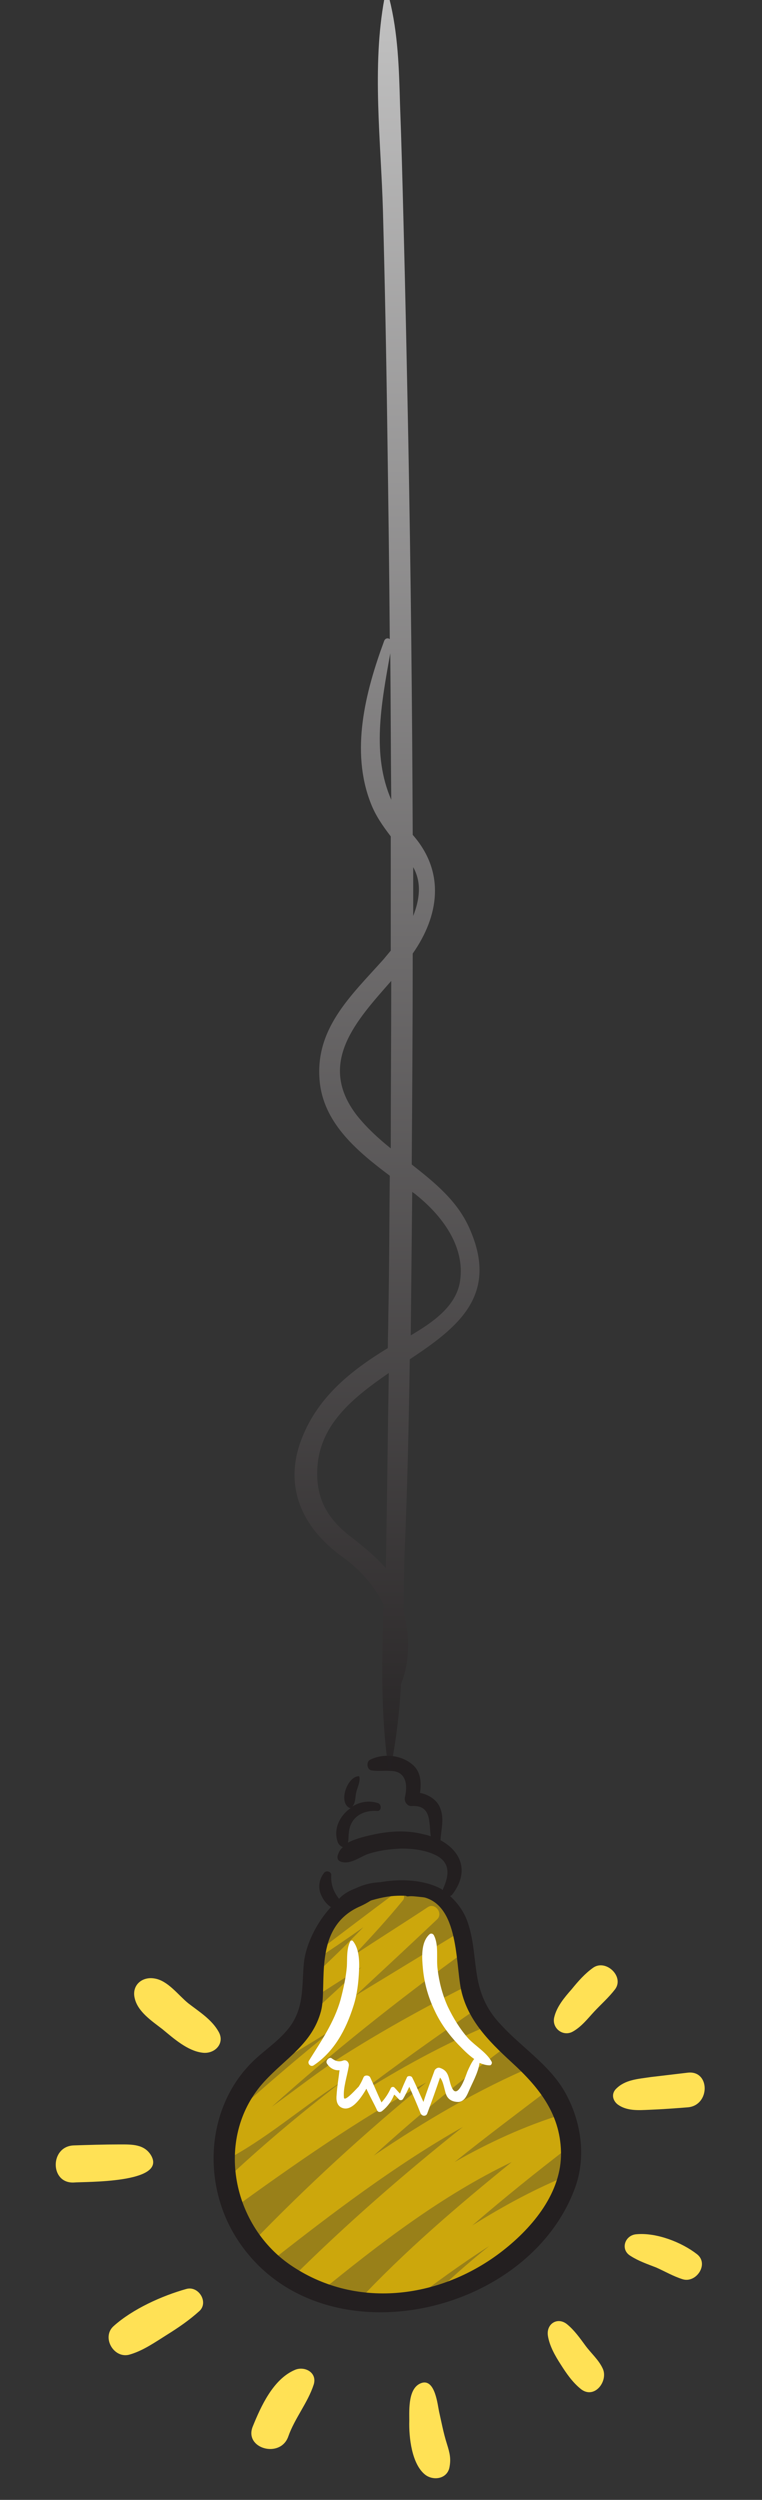 <?xml version="1.0" encoding="utf-8"?>
<!-- Generator: Adobe Illustrator 21.0.0, SVG Export Plug-In . SVG Version: 6.00 Build 0)  -->
<svg version="1.1" id="Layer_1" xmlns="http://www.w3.org/2000/svg" xmlns:xlink="http://www.w3.org/1999/xlink" x="0px" y="0px"
	 viewBox="0 0 156.2 512" style="enable-background:new 0 0 156.2 512;" xml:space="preserve">
<rect x="0" y="0" width="156.2" height="512" fill="#333333" stroke="none"/>
<style type="text/css">
	.st0{fill:#FFE155;}
	.st1{opacity:0.5;fill:#FFCE00;}
	.st2{fill:#231F20;}
	.st3{fill:#FFFFFF;}
	.st4{opacity:0.7;fill:url(#SVGID_1_);}
</style>
<g>
	<g>
		<g>
			<animate  accumulate="none" additive="replace" attributeName="opacity" attributeType="XML" calcMode="linear" dur="1s" fill="remove" from="0" repeatCount="indefinite" restart="always" to="1">
					</animate>

			<path class="st0" d="M121.6,403c-1.7,1.2-3.1,2.8-4.4,4.4c-1.5,1.7-3.1,3.6-3.6,5.8c-0.5,2.2,1.8,4,3.8,2.9
				c1.8-1,3.1-2.7,4.4-4.1c1.4-1.5,3-2.9,4.3-4.6C128,404.8,124.2,401.2,121.6,403z"/>
			<path class="st0" d="M141,424.5c-2.5,0.3-5.1,0.6-7.6,0.9c-2.6,0.4-5.3,0.5-7.2,2.5c-0.9,1-0.6,2.3,0.4,3.1
				c1.9,1.4,4.3,1.2,6.6,1.1c2.6-0.1,5.2-0.3,7.8-0.5C145.6,431.2,145.6,424,141,424.5z"/>
			<path class="st0" d="M142.9,461.7c-3.2-2.5-8.4-4.5-12.5-4.1c-2.3,0.2-3.3,3.1-1.2,4.4c1.7,1.1,3.5,1.7,5.3,2.4
				c1.8,0.8,3.5,1.8,5.4,2.4C142.7,467.7,145.4,463.7,142.9,461.7z"/>
			<path class="st0" d="M123.5,485c-0.8-1.7-2.4-3.1-3.5-4.6c-1.1-1.5-2.3-3.2-3.8-4.4c-1.9-1.5-4.2-0.1-3.9,2.3
				c0.3,2.1,1.5,4.2,2.6,5.9c1.2,1.9,2.5,3.8,4.3,5.2C122,491.4,124.8,487.5,123.5,485z"/>
			<path class="st0" d="M91.6,500.5c-0.7-2.2-1.1-4.4-1.6-6.6c-0.3-1.4-0.8-6.5-3.4-5.9c-3,0.8-2.7,5.5-2.7,7.8
				c-0.1,3.4,0.5,8.8,3.2,11c1.6,1.3,4.4,1,5-1.3C92.5,503.6,92.2,502.4,91.6,500.5z"/>
			<path class="st0" d="M60.4,485.4c-4.4,1.9-6.9,7.4-8.6,11.6c-1.8,4.5,5.7,6.6,7.3,2c1.3-3.7,4-6.9,5.2-10.6
				C65.1,485.9,62.4,484.5,60.4,485.4z"/>
			<path class="st0" d="M38.2,468.8c-5,1.4-11,4.1-14.9,7.6c-2.6,2.3,0.1,6.9,3.4,5.8c2.7-0.8,5.1-2.5,7.5-4c2.4-1.5,4.6-3,6.7-4.9
				C42.8,471.5,40.7,468.1,38.2,468.8z"/>
			<path class="st0" d="M31,441.5c-1.4-2.4-4-2.3-6.5-2.3c-3.1,0-6.3,0.1-9.4,0.2c-4.9,0.2-4.9,7.8,0,7.6
				C17.4,446.8,34.2,447.2,31,441.5z"/>
			<path class="st0" d="M44.8,416.1c-1.4-2.5-4-4.1-6.2-5.8c-2.1-1.7-4.2-4.7-7-5.1c-2.5-0.4-4.6,1.4-4,4c0.6,2.8,3.5,4.7,5.7,6.4
				c2.3,1.9,5.1,4.4,8.1,4.8C44,420.8,46.2,418.5,44.8,416.1z"/>
		</g>
		<polygon class="st1" points="79.1,386.5 88.1,387.2 94.6,394.5 97.3,409.5 107.6,422.2 116.8,434.7 116.6,448.1 102.8,463.9 
			90.3,469.7 71,470.9 57.4,465.1 48,451.5 46.5,435.9 56,420.5 63.3,415.2 64.9,401.4 70,390.2 		">
			<animate  accumulate="none" additive="replace" attributeName="opacity" attributeType="XML" calcMode="linear" dur="2s" fill="remove" from="0.2" repeatCount="indefinite" restart="always" to="1">
					</animate>
		</polygon>
		<path class="st1" d="M116.8,439.6c-0.1-1.1-0.3-2.1-0.5-3.2c-0.3-1.1-0.6-2.3-0.9-3.4c-7.8,2.4-15.2,5.8-22.2,9.8
			c6.6-5.3,13.3-10.3,20-15.4c-0.1-0.2-0.2-0.5-0.4-0.7c-0.5-0.5-1-1-1.5-1.6c-0.5-0.6-1.1-1.3-1.6-2.1c-11.8,5-22.6,11.4-33.1,18.5
			c9-8.2,18.4-15.9,28.2-23.1c-0.6-0.5-1.2-1-1.7-1.5c-0.8-0.8-1.4-1.7-1.9-2.5c-10,4.1-19.4,9.3-28.4,15
			c8.4-6.5,17.1-12.6,25.8-18.6c-0.8-1.4-1.5-2.9-2-4.5c-9,4.5-17.7,9.3-26.1,14.6c-5,3.2-9.8,7-14.8,10.6
			c12.6-11.3,25.8-21.8,39.6-31.8c0-0.6,0.2-1.1,0.6-1.4c-0.2-1.1-0.3-2.3-0.3-3.4c-7.6,4.6-15.1,9.2-22.7,13.8
			c5.6-5.2,11.2-10.4,16.7-15.6c1.3-1.2-0.4-3.5-1.9-2.5c-5,3.3-10.1,6.5-15.1,9.8c3.4-3.6,6.8-7.3,10-11.2c0.7-0.9-0.3-2.5-1.3-1.7
			c-5.9,4.4-11.7,8.8-17.5,13.2c0,0.4,0,0.8,0,1.3c3.6-2.4,7.2-4.8,10.7-7.3c-3.6,3.7-7.3,7.3-11.1,10.8c-0.2,1.6-0.5,3-0.7,4
			c0,0.3-0.1,0.5-0.2,0.8c3.9-2.5,7.7-4.9,11.6-7.4c-4.3,4-8.7,8-13,12c-0.9,2-2,3.7-3.5,5.2c0.5,0.7,1.4,1.1,2.3,0.6
			c2.9-1.7,5.8-3.5,8.7-5.3c-7.5,6-14.8,12.3-21.9,18.7c0,0.1,0,0.2-0.1,0.3c-0.4,2.6-0.6,5.5-0.9,8.3c8.5-4.3,15.9-10.9,23.8-16
			c0,0,0,0,0.1,0c-8.3,6.4-16.3,13.1-23.9,20.3c0.3,1.8,0.7,3.6,1.1,5.4c0.2,0.1,0.4,0.2,0.5,0.3c13-9.4,26.1-18.6,40.1-26.2
			c-12.6,10.3-24.5,21.2-35.8,32.9c1.4,1.2,2.7,2.4,4.1,3.6c12.5-9.8,25.4-19.6,39.2-27.4c-12.2,9.7-23.9,19.9-35,30.9
			c0.1,0.1,0.2,0.2,0.4,0.3c1.7,0.9,3.3,1.9,5.1,2.8c12.4-10.1,25.1-19.9,39.5-26.8c-11.1,9-22,18.3-31.8,28.8
			c3.4,0,6.8,0.2,10.3,0.4c5.5-4.2,11.1-8.3,16.9-12c-4.4,3.5-8.7,7.3-12.7,11.3c2.8-0.7,5.6-1.6,8.2-2.8c4-1.8,7.5-4.1,11.1-6.4
			c-0.2-0.1-0.4-0.2-0.7-0.3c1.9-1.5,3.8-2.9,5.7-4.3c1-1.5,1.9-3.1,2.7-4.7c0.8-1.5,1.5-3.1,2-4.6c0.1-0.9,0.1-1.9,0.2-2.8
			c-7,2.8-13.6,6.4-20,10.4C103.3,450.2,110,444.8,116.8,439.6z">
			<animate  accumulate="none" additive="replace" attributeName="opacity" attributeType="XML" calcMode="linear" dur="1s" fill="remove" from="0.2" repeatCount="indefinite" restart="always" to="1">
					</animate>
		</path>
	</g>
	<g>
		<path class="st2" d="M48,457.6c15.8,26.5,59.7,17.7,69.8-9.3c2.5-6.6,1.3-14.1-2.1-20c-3.2-5.5-8.8-9-13-13.6
			c-2.6-2.7-4.1-5.7-4.8-9.4c-0.7-3.7-0.7-7.5-1.9-11.2c-1.5-5.1-7.5-10.4-12.8-7.2c-0.6,0.4-0.4,1.5,0.4,1.5
			c10-1.1,9.7,11.2,10.7,17.9c1,6.9,5.7,11.6,10.6,16.1c5.8,5.3,10.2,10.9,10.1,19.1c-0.2,8.2-6.3,15.2-12.5,19.9
			c-12.6,9.5-29.8,11.6-43.1,2.4c-12.1-8.4-15.4-26.4-5.2-37.5c4.4-4.8,9.8-7.7,11.6-14.4c1.4-5.3-1.9-17.2,8.1-21.5
			c2.7-1.2,7.6-4.8,4.8-4.9c-9.4-0.3-15.8,10.3-16.4,16.5c-0.4,3.9,0,7.9-1.9,11.5c-1.6,3.2-5,5.5-7.6,7.8
			C42.5,430.4,41.2,446.1,48,457.6z"/>
		<path class="st2" d="M65.6,387.5c0.5,1.6,1.8,3.3,3.5,3.6c0.3,0.1,0.5,0,0.8-0.1c1,0,1.9-0.3,3-0.7c1.9-0.7,3.7-1.3,5.7-1.7
			c3.9-0.8,7.5,0,11.3,0.3c0.6,0.1,1-0.3,1.1-0.8c0.5,0.4,1.3,0.5,1.8-0.2c3.5-4.7,1.6-8.8-2.5-11c0.1-2.3,0.9-4.5-0.2-6.9
			c-0.7-1.5-2.4-2.5-4-2.8c0.3-2.2,0.2-4.5-1.8-6c-2.3-1.8-5.8-2.1-8.4-0.8c-0.9,0.4-0.7,2.1,0.3,2.2c1.3,0.2,2.5,0,3.8,0.1
			c3.3,0,3.6,2.9,3,5.4c-0.2,0.8,0.4,1.8,1.3,1.8c4.2-0.3,3.6,3.3,4,6.2c-0.5-0.2-0.9-0.3-1.4-0.4c-3.4-0.9-6.9-0.7-10.2,0
			c-1.4,0.3-3.7,0.8-5.4,1.7c0.2-0.6,0.1-1.4,0.2-1.9c0.2-3.2,2.7-4.8,5.8-4.6c0.9,0.1,1-1.3,0.2-1.6c-1.8-0.6-3.7-0.3-5.3,0.7
			c0.7-0.7,0.6-1.9,0.8-2.8c0.2-1,0.8-2,0.7-3.1c0-0.2-0.1-0.4-0.3-0.3c-2.2,0.2-4,5.1-1.9,6.4c0.1,0.1,0.3,0.1,0.4,0.1
			c-2.2,1.5-3.6,4.2-2.7,6.9c0.1,0.4,0.6,1,1.1,1.1c-0.6,0.5-0.9,1.1-1.1,1.8c-0.1,0.6,0.1,1,0.7,1.2c1.8,0.6,3.6-0.8,5.3-1.5
			c2.3-0.8,4.7-1.1,7.1-1.2c2.3,0,4.8,0.3,6.9,1.3c3.2,1.5,2.9,4.2,1.6,7c0,0.1,0,0.1-0.1,0.2c-0.1-0.1-0.1-0.1-0.2-0.2
			c-3.5-1.9-8.1-2.1-12-1.5c-2.6,0.4-7,1.2-9,3.5c-1.1-1.4-1.7-2.9-1.6-4.8c0.1-0.7-0.9-1.1-1.4-0.6C65.6,384.6,65.2,386,65.6,387.5
			z"/>
		<g>
			<path class="st3" d="M67,422.6c0.6,1,1.6,1.5,2.6,1.4c-0.2,1.7-0.5,3.4-0.6,5.1c-0.1,0.9,0,2,0.9,2.5c2,1.1,4-1.7,5.2-3.8
				c0.7,1.5,1.5,2.9,2.2,4.4c0.2,0.5,0.8,0.4,1.1,0.1c1.1-0.9,1.9-2,2.4-3.3c0.4,0.3,0.7,0.7,1,1c0.2,0.2,0.6,0.2,0.8-0.1
				c0.5-0.8,0.9-1.7,1.3-2.5c0.8,1.8,1.6,3.6,2.3,5.4c0.3,0.7,1.2,0.7,1.4,0c0.9-2.4,1.8-4.9,2.6-7.3c0.8,0.9,0.9,2.9,1.4,3.8
				c0.5,0.9,1.4,1.2,2.4,1.2c1.1-0.1,1.6-1.1,2-2c0.8-1.9,2-3.9,2.3-6c0.7,0.3,1.4,0.5,2.1,0.5c0.3,0,0.5-0.4,0.4-0.7
				c-1-1.9-3.4-3.3-4.8-4.8c-1.7-1.9-3.1-4.2-4.2-6.5c-1.1-2.4-1.8-5.1-2.1-7.7c-0.3-2.2,0.3-5-0.8-7c-0.2-0.3-0.6-0.4-0.9-0.1
				c-1.8,1.7-1.5,4.9-1.3,7.1c0.3,3,1.1,5.8,2.4,8.5c1.2,2.6,2.9,4.9,4.8,6.9c0.9,0.9,2,2.1,3.3,3c-0.6,0.8-1,1.7-1.4,2.6
				c-0.2,0.5-1.8,5.5-3,3.6c-1-1.7-0.4-3.7-2.7-4.4c-0.4-0.1-0.8,0.2-1,0.5c-0.8,2.2-1.6,4.3-2.3,6.5c-0.8-1.7-1.5-3.4-2.3-5
				c-0.2-0.4-1-0.4-1.1,0c-0.5,1.1-1,2.2-1.4,3.3c-0.4-0.4-0.7-0.8-1.1-1.2c-0.2-0.3-0.7-0.2-0.8,0.1c-0.5,1.1-1.1,2-1.9,2.9
				c-0.8-1.7-1.5-3.4-2.3-5.1c-0.2-0.5-1.2-0.6-1.4,0c-0.3,0.7-0.6,1.3-1,1.9c0-0.1-2.9,3.3-3,2.2c-0.2-2,0.7-4.5,1-6.5
				c0.1-0.6-0.4-1.3-1.1-1.1c-1,0.4-1.7,0.1-2.5-0.5C67.4,421.3,66.7,422.1,67,422.6z"/>
			<path class="st3" d="M64.3,423c4.2-2.8,6.6-7.3,8.1-12c0.8-2.4,1.1-5,1.2-7.5c0.1-1.9,0-4.5-1.3-6c-0.1-0.1-0.4-0.1-0.5,0.1
				c-0.8,1.6-0.6,3.5-0.7,5.2c-0.2,2.3-0.7,4.5-1.3,6.8c-1.3,4.6-4,8.5-6.5,12.5C63,422.7,63.7,423.4,64.3,423z"/>
		</g>
	</g>
	<linearGradient id="SVGID_1_" gradientUnits="userSpaceOnUse" x1="79.488" y1="-0.692" x2="79.488" y2="362.232">
		<stop  offset="0" style="stop-color:#FFFFFF"/>
		<stop  offset="0.563" style="stop-color:#817E7F"/>
		<stop  offset="1" style="stop-color:#231F20"/>
	</linearGradient>
	<path class="st4" d="M84,278.4c9.8-6.5,18.4-13.1,12.2-26.9c-2.5-5.6-7.1-9.3-11.8-13c0.1-14.4,0.2-28.8,0.2-43.2
		c5.4-7.7,6.7-16.6,0.1-24.2c0,0-0.1-0.1-0.1-0.1c-0.1-26.9-0.4-53.8-0.9-80.7c-0.3-15.1-0.6-30.2-1-45.3
		c-0.2-7.9-0.4-15.7-0.7-23.6c-0.2-7.3-0.4-14.6-2.2-21.7c-0.1-0.5-0.9-0.5-1,0c-2.6,14-0.7,29.3-0.3,43.5
		c0.4,15.1,0.7,30.2,0.9,45.3c0.2,14.1,0.4,28.2,0.5,42.4c-0.4-0.3-1-0.2-1.2,0.5c-3.8,10.3-6.9,22.4-2.7,33.1
		c1,2.6,2.5,4.7,4.1,6.8c0,2.6,0,5.2,0,7.8c0,5.2,0,10.4,0,15.6c-0.5,0.6-1,1.2-1.5,1.8c-6.7,7.5-14.4,14.4-13,25.6
		c1.1,8.3,7.9,13.9,14.3,18.7c-0.1,9.6-0.1,19.2-0.3,28.8c0,2.2-0.1,4.4-0.1,6.5c-7.7,4.7-14.8,10.3-18,19.5
		c-3.3,9.7,1,17.7,8.6,23.2c3.9,2.8,6.7,6.1,8.5,9.8c-0.3,11.2-0.6,22.5,1,33.4c0,0.3,0.4,0.4,0.5,0.1c1.1-5.7,1.8-11.4,2.1-17.2
		c1.9-4.7,1.8-10.1,0.5-15c0.1-3.7,0.1-7.4,0.2-11.1C83.5,305.2,83.8,291.8,84,278.4z M80,133.8c0.1,10,0.1,20,0.2,30
		C76.2,154.6,78.1,144.4,80,133.8z M84.7,180.9c0-1.1,0-2.3,0-3.4c0,0,0,0.1,0,0.1c1.8,3.2,1.3,6.7,0,10
		C84.7,185.3,84.7,183.1,84.7,180.9z M73.2,228.5c-8.4-10.8,0-19.6,7-27.6c0,11.4-0.1,22.9-0.1,34.3C77.6,233.2,75.2,231,73.2,228.5
		z M85.4,244.8c5.1,4.1,10,10.4,8.9,17.6c-0.8,5.3-5.9,8.6-10.1,11.1c0,0,0-0.1,0-0.1c0.1-9.8,0.2-19.6,0.3-29.3
		C84.7,244.3,85.1,244.5,85.4,244.8z M72.5,315.2c-5.3-3.9-8-8.3-7.4-15.2c0.8-8.6,7.5-13.9,14.6-18.8c-0.2,11.2-0.3,22.3-0.5,33.5
		c0,2.2-0.1,4.3-0.1,6.5C77.2,319,74.9,317.1,72.5,315.2z"/>
</g>
</svg>
